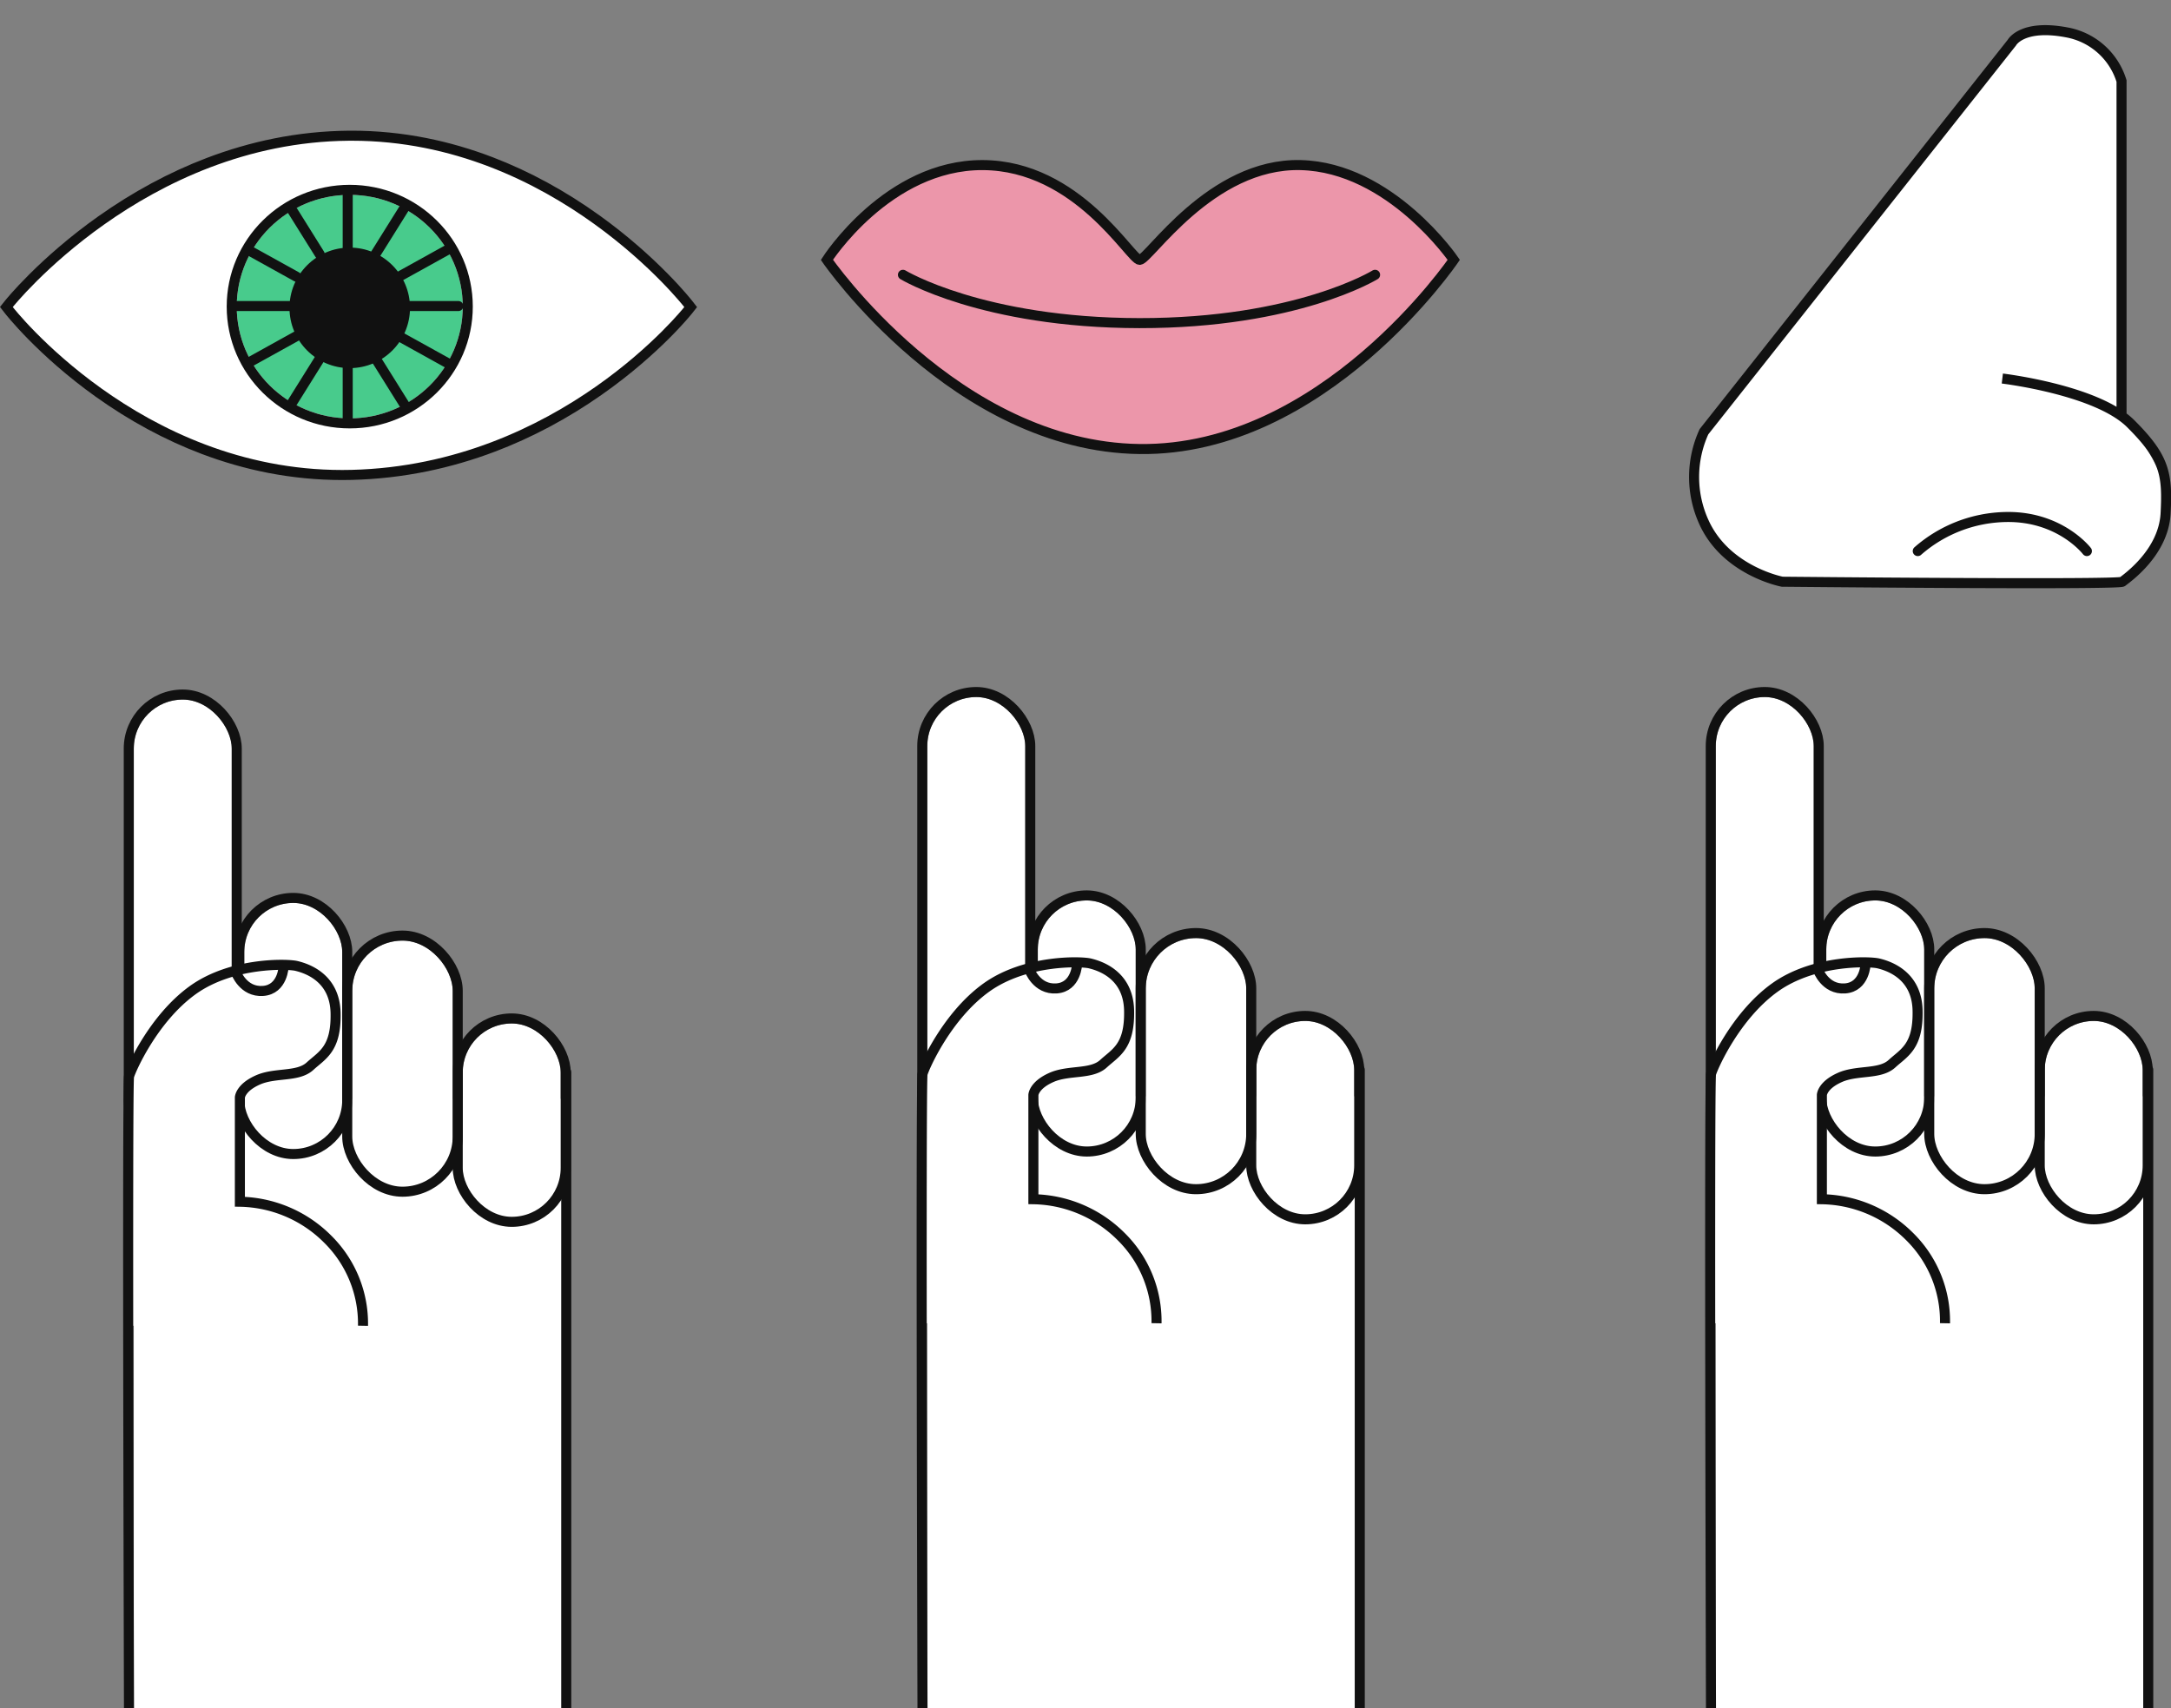 <svg xmlns="http://www.w3.org/2000/svg" width="864.559" height="680.402" viewBox="0 0 864.559 680.402"><rect x="0" y="0" width="864.559" height="680.402" fill="#808080" stroke="none"/><g id="Group_13" data-name="Group 13" transform="translate(-85.72 -336.39)"><g id="Group_5" data-name="Group 5"><rect id="Rectangle_34" width="172" height="250" fill="#fff" data-name="Rectangle 34" transform="translate(139 774)"/><g id="Rectangle_30" fill="#fff" stroke="#111" stroke-width="4" data-name="Rectangle 30" transform="translate(183 696)"><rect width="39" height="98" stroke="none" rx="19.5"/><rect width="43" height="102" x="-2" y="-2" fill="none" rx="21.5"/></g><g id="Rectangle_32" fill="#fff" stroke="#111" stroke-width="4" data-name="Rectangle 32" transform="translate(270 744)"><rect width="39" height="77" stroke="none" rx="19.5"/><rect width="43" height="81" x="-2" y="-2" fill="none" rx="21.5"/></g><g id="Rectangle_31" fill="#fff" stroke="#111" stroke-width="4" data-name="Rectangle 31" transform="translate(226 711)"><rect width="40" height="98" stroke="none" rx="20"/><rect width="44" height="102" x="-2" y="-2" fill="none" rx="22"/></g><g id="Rectangle_33" fill="#fff" stroke="#111" stroke-width="4" data-name="Rectangle 33" transform="translate(139 615)"><rect width="39" height="179" stroke="none" rx="19.5"/><rect width="43" height="183" x="-2" y="-2" fill="none" rx="21.5"/></g><path id="Path_97" fill="#fff" d="M4445.281,1476.393a47.271,47.271,0,0,0-14.133-34.565,50.542,50.542,0,0,0-34.9-14.83v-41.531s.155-3.846,7.136-6.959,15.944-1.041,20.789-5.491,10.508-6.767,10.188-21.224-12.078-17.851-15.6-18.709-25.7-1.593-41.322,9.669-24.544,31.472-25.33,34.322,0,99.318,0,99.318" data-name="Path 97" transform="translate(-4215 -612)"/><path id="Path_94" fill="none" stroke="#111" stroke-width="4" d="M4445.281,1476.393a47.271,47.271,0,0,0-14.133-34.565,50.542,50.542,0,0,0-34.9-14.83v-41.531s.155-3.846,7.136-6.959,15.944-1.041,20.789-5.491,10.508-6.767,10.188-21.224-12.078-17.851-15.6-18.709-25.7-1.593-41.322,9.669-24.544,31.472-25.33,34.322,0,259.717,0,259.717" data-name="Path 94" transform="translate(-4215 -612)"/><path id="Path_95" fill="none" stroke="#111" stroke-linecap="round" stroke-width="4" d="M4527.216,1636.792V1375.407" data-name="Path 95" transform="translate(-4216 -612)"/><path id="Path_96" fill="none" stroke="#111" stroke-linecap="round" stroke-width="4" d="M4394.637,1335.529s2.855,8.09,10.823,7.513,8.22-9.864,8.22-9.864" data-name="Path 96" transform="translate(-4215 -612)"/></g><g id="Group_6" data-name="Group 6" transform="translate(316 -1)"><rect id="Rectangle_34-2" width="172" height="250" fill="#fff" data-name="Rectangle 34" transform="translate(139 774)"/><g id="Rectangle_30-2" fill="#fff" stroke="#111" stroke-width="4" data-name="Rectangle 30" transform="translate(183 696)"><rect width="39" height="98" stroke="none" rx="19.5"/><rect width="43" height="102" x="-2" y="-2" fill="none" rx="21.5"/></g><g id="Rectangle_32-2" fill="#fff" stroke="#111" stroke-width="4" data-name="Rectangle 32" transform="translate(270 744)"><rect width="39" height="77" stroke="none" rx="19.5"/><rect width="43" height="81" x="-2" y="-2" fill="none" rx="21.5"/></g><g id="Rectangle_31-2" fill="#fff" stroke="#111" stroke-width="4" data-name="Rectangle 31" transform="translate(226 711)"><rect width="40" height="98" stroke="none" rx="20"/><rect width="44" height="102" x="-2" y="-2" fill="none" rx="22"/></g><g id="Rectangle_33-2" fill="#fff" stroke="#111" stroke-width="4" data-name="Rectangle 33" transform="translate(139 615)"><rect width="39" height="179" stroke="none" rx="19.5"/><rect width="43" height="183" x="-2" y="-2" fill="none" rx="21.5"/></g><path id="Path_97-2" fill="#fff" d="M4445.281,1476.393a47.271,47.271,0,0,0-14.133-34.565,50.542,50.542,0,0,0-34.9-14.83v-41.531s.155-3.846,7.136-6.959,15.944-1.041,20.789-5.491,10.508-6.767,10.188-21.224-12.078-17.851-15.6-18.709-25.7-1.593-41.322,9.669-24.544,31.472-25.33,34.322,0,99.318,0,99.318" data-name="Path 97" transform="translate(-4215 -612)"/><path id="Path_94-2" fill="none" stroke="#111" stroke-width="4" d="M4445.281,1476.393a47.271,47.271,0,0,0-14.133-34.565,50.542,50.542,0,0,0-34.9-14.83v-41.531s.155-3.846,7.136-6.959,15.944-1.041,20.789-5.491,10.508-6.767,10.188-21.224-12.078-17.851-15.6-18.709-25.7-1.593-41.322,9.669-24.544,31.472-25.33,34.322,0,259.717,0,259.717" data-name="Path 94" transform="translate(-4215 -612)"/><path id="Path_95-2" fill="none" stroke="#111" stroke-linecap="round" stroke-width="4" d="M4527.216,1636.792V1375.407" data-name="Path 95" transform="translate(-4216 -612)"/><path id="Path_96-2" fill="none" stroke="#111" stroke-linecap="round" stroke-width="4" d="M4394.637,1335.529s2.855,8.09,10.823,7.513,8.22-9.864,8.22-9.864" data-name="Path 96" transform="translate(-4215 -612)"/></g><g id="Group_7" data-name="Group 7" transform="translate(630 -1)"><rect id="Rectangle_34-3" width="172" height="250" fill="#fff" data-name="Rectangle 34" transform="translate(139 774)"/><g id="Rectangle_30-3" fill="#fff" stroke="#111" stroke-width="4" data-name="Rectangle 30" transform="translate(183 696)"><rect width="39" height="98" stroke="none" rx="19.5"/><rect width="43" height="102" x="-2" y="-2" fill="none" rx="21.5"/></g><g id="Rectangle_32-3" fill="#fff" stroke="#111" stroke-width="4" data-name="Rectangle 32" transform="translate(270 744)"><rect width="39" height="77" stroke="none" rx="19.5"/><rect width="43" height="81" x="-2" y="-2" fill="none" rx="21.5"/></g><g id="Rectangle_31-3" fill="#fff" stroke="#111" stroke-width="4" data-name="Rectangle 31" transform="translate(226 711)"><rect width="40" height="98" stroke="none" rx="20"/><rect width="44" height="102" x="-2" y="-2" fill="none" rx="22"/></g><g id="Rectangle_33-3" fill="#fff" stroke="#111" stroke-width="4" data-name="Rectangle 33" transform="translate(139 615)"><rect width="39" height="179" stroke="none" rx="19.5"/><rect width="43" height="183" x="-2" y="-2" fill="none" rx="21.5"/></g><path id="Path_97-3" fill="#fff" d="M4445.281,1476.393a47.271,47.271,0,0,0-14.133-34.565,50.542,50.542,0,0,0-34.9-14.83v-41.531s.155-3.846,7.136-6.959,15.944-1.041,20.789-5.491,10.508-6.767,10.188-21.224-12.078-17.851-15.6-18.709-25.7-1.593-41.322,9.669-24.544,31.472-25.33,34.322,0,99.318,0,99.318" data-name="Path 97" transform="translate(-4215 -612)"/><path id="Path_94-3" fill="none" stroke="#111" stroke-width="4" d="M4445.281,1476.393a47.271,47.271,0,0,0-14.133-34.565,50.542,50.542,0,0,0-34.9-14.83v-41.531s.155-3.846,7.136-6.959,15.944-1.041,20.789-5.491,10.508-6.767,10.188-21.224-12.078-17.851-15.6-18.709-25.7-1.593-41.322,9.669-24.544,31.472-25.33,34.322,0,259.717,0,259.717" data-name="Path 94" transform="translate(-4215 -612)"/><path id="Path_95-3" fill="none" stroke="#111" stroke-linecap="round" stroke-width="4" d="M4527.216,1636.792V1375.407" data-name="Path 95" transform="translate(-4216 -612)"/><path id="Path_96-3" fill="none" stroke="#111" stroke-linecap="round" stroke-width="4" d="M4394.637,1335.529s2.855,8.09,10.823,7.513,8.22-9.864,8.22-9.864" data-name="Path 96" transform="translate(-4215 -612)"/></g><g id="Group_12" data-name="Group 12"><path id="Path_100" fill="#fff" d="M5145.583,1114.453V980.67a28.02,28.02,0,0,0-21.854-19.394c-17.841-3.377-21.828,4.1-21.828,4.1L4979.293,1120.33a43.335,43.335,0,0,0,0,36.063c8.833,19.434,31.168,23.672,31.168,23.672s133.813,1.322,135.465,0,16.387-11.489,17.206-27.232-17.206-36.787-17.206-36.787Z" data-name="Path 100" transform="translate(-4214 -613)"/><path id="Path_98" fill="none" stroke="#111" stroke-linecap="round" stroke-width="4" d="M5064.434,1167.855a54.7,54.7,0,0,1,34.927-13.556c21.688-.493,32.428,13.556,32.428,13.556" data-name="Path 98" transform="translate(-4215 -612)"/><path id="Path_99" fill="none" stroke="#111" stroke-width="4" d="M5098.111,1099.147s37.5,4.44,51.087,17.947,14.751,20,13.933,35.74-15.554,25.91-17.206,27.232-135.465,0-135.465,0-22.335-4.238-31.168-23.672a43.335,43.335,0,0,1,0-36.063L5101.9,965.381s3.987-7.481,21.828-4.1a28.02,28.02,0,0,1,21.854,19.394v133.783" data-name="Path 99" transform="translate(-4215 -612)"/></g><g id="Group_11" data-name="Group 11"><path id="Path_102" fill="#ec96aa" stroke="#111" stroke-linecap="round" stroke-width="4" d="M4630.022,1051.879s24.185-37.895,62.052-37.741,58.879,37.694,62.484,37.741,28.248-38.609,64.077-37.741,61.018,37.741,61.018,37.741-51.8,76.274-125.1,75.343S4630.022,1051.879,4630.022,1051.879Z" data-name="Path 102" transform="translate(-4215 -612)"/><path id="Path_101" fill="none" stroke="#111" stroke-linecap="round" stroke-width="4" d="M4660.3,1057.83s31.609,19.179,94.189,19.249,93.833-19.249,93.833-19.249" data-name="Path 101" transform="translate(-4215 -612)"/></g><g id="Group_10" data-name="Group 10"><g id="Path_103" fill="#fff" stroke-linecap="round" data-name="Path 103"><path stroke="none" d="M 4436.998 1137.57 C 4436.996 1137.57 4436.995 1137.57 4436.994 1137.57 C 4427.244 1137.57 4417.423 1136.62 4407.805 1134.745 C 4399.065 1133.041 4390.296 1130.537 4381.744 1127.301 C 4367.355 1121.857 4353.303 1114.27 4339.979 1104.751 C 4328.132 1096.287 4319.061 1087.827 4313.537 1082.22 C 4307.531 1076.123 4304.367 1072.074 4304.235 1071.905 L 4303.267 1070.66 L 4304.251 1069.428 C 4304.388 1069.257 4307.667 1065.172 4313.858 1059.007 C 4319.553 1053.336 4328.889 1044.773 4341.023 1036.184 C 4354.672 1026.522 4369.012 1018.793 4383.644 1013.211 C 4392.341 1009.893 4401.24 1007.307 4410.093 1005.524 C 4419.836 1003.561 4429.763 1002.524 4439.599 1002.441 C 4440.022 1002.438 4440.435 1002.436 4440.858 1002.436 C 4450.612 1002.436 4460.453 1003.407 4470.108 1005.321 C 4478.88 1007.06 4487.694 1009.616 4496.307 1012.919 C 4510.793 1018.475 4524.981 1026.218 4538.476 1035.933 C 4550.472 1044.57 4559.693 1053.203 4565.316 1058.925 C 4571.43 1065.145 4574.664 1069.274 4574.799 1069.447 L 4575.764 1070.685 L 4574.791 1071.917 C 4574.661 1072.081 4571.546 1076.004 4565.583 1081.939 C 4560.1 1087.395 4551.071 1095.647 4539.194 1103.971 C 4525.839 1113.33 4511.674 1120.876 4497.091 1126.399 C 4488.427 1129.68 4479.517 1132.274 4470.609 1134.109 C 4460.808 1136.128 4450.768 1137.277 4440.769 1137.524 C 4439.517 1137.555 4438.248 1137.57 4436.998 1137.57 Z" transform="translate(-4215 -612)"/><path fill="#111" stroke="none" d="M 4436.994 1135.57 C 4438.229 1135.57 4439.47 1135.555 4440.719 1135.524 C 4523.588 1133.477 4573.222 1070.677 4573.222 1070.677 C 4573.222 1070.677 4521.57 1004.436 4440.858 1004.436 C 4440.442 1004.436 4440.033 1004.438 4439.616 1004.441 C 4358.188 1005.127 4305.813 1070.677 4305.813 1070.677 C 4305.813 1070.677 4356.294 1135.57 4436.994 1135.57 M 4436.998 1139.57 L 4436.998 1135.57 L 4436.997 1139.57 C 4427.115 1139.57 4417.166 1138.607 4407.422 1136.708 C 4398.572 1134.983 4389.694 1132.447 4381.036 1129.172 C 4366.486 1123.667 4352.281 1115.998 4338.816 1106.378 C 4333.534 1102.604 4328.353 1098.517 4323.418 1094.229 C 4319.468 1090.797 4315.665 1087.229 4312.112 1083.623 C 4306.025 1077.444 4302.791 1073.306 4302.656 1073.133 L 4300.72 1070.644 L 4302.688 1068.18 C 4302.828 1068.005 4306.176 1063.834 4312.447 1057.589 C 4316.107 1053.945 4320.021 1050.335 4324.078 1046.862 C 4329.147 1042.521 4334.46 1038.379 4339.868 1034.551 C 4353.654 1024.793 4368.142 1016.984 4382.931 1011.343 C 4391.731 1007.985 4400.737 1005.368 4409.698 1003.563 C 4419.565 1001.576 4429.62 1000.525 4439.582 1000.442 C 4440.013 1000.438 4440.431 1000.436 4440.858 1000.436 C 4450.742 1000.436 4460.714 1001.419 4470.497 1003.359 C 4479.38 1005.12 4488.305 1007.708 4497.022 1011.052 C 4511.67 1016.669 4526.01 1024.494 4539.644 1034.31 C 4544.992 1038.16 4550.244 1042.33 4555.253 1046.705 C 4559.263 1050.205 4563.128 1053.845 4566.743 1057.523 C 4572.936 1063.824 4576.238 1068.041 4576.376 1068.217 L 4578.307 1070.693 L 4576.36 1073.157 C 4576.227 1073.325 4573.041 1077.338 4566.993 1083.356 C 4561.455 1088.868 4552.336 1097.203 4540.342 1105.608 C 4526.851 1115.063 4512.538 1122.688 4497.8 1128.269 C 4489.036 1131.588 4480.023 1134.212 4471.012 1136.068 C 4461.095 1138.111 4450.936 1139.273 4440.818 1139.523 C 4439.548 1139.554 4438.263 1139.57 4436.998 1139.57 Z" transform="translate(-4215 -612)"/></g><g id="Ellipse_34" fill="#48cb8c" stroke="#111" stroke-width="4" data-name="Ellipse 34" transform="translate(180 414)"><ellipse cx="45" cy="44.5" stroke="none" rx="45" ry="44.5"/><ellipse cx="45" cy="44.5" fill="none" rx="47" ry="46.5"/></g><circle id="Ellipse_35" cx="24" cy="24" r="24" fill="#111" data-name="Ellipse 35" transform="translate(201 435)"/><path id="Path_109" fill="none" stroke="#111" stroke-linecap="round" stroke-width="4" d="M4439.189,1025.221v22.106" data-name="Path 109" transform="translate(1226.463 -3980.916) rotate(90)"/><path id="Path_110" fill="none" stroke="#111" stroke-linecap="round" stroke-width="4" d="M4439.189,1025.221v22.106" data-name="Path 110" transform="translate(1293.463 -3980.916) rotate(90)"/><g id="Group_8" data-name="Group 8"><path id="Path_104" fill="none" stroke="#111" stroke-linecap="round" stroke-width="4" d="M4439.189,1025.221v22.106" data-name="Path 104" transform="translate(-4215 -612)"/><path id="Path_105" fill="none" stroke="#111" stroke-linecap="round" stroke-width="4" d="M4439.189,1025.221v22.106" data-name="Path 105" transform="matrix(0.848, 0.53, -0.53, 0.848, -2974.315, -2802.948)"/><path id="Path_106" fill="none" stroke="#111" stroke-linecap="round" stroke-width="4" d="M0,22.107V0" data-name="Path 106" transform="matrix(-0.848, 0.53, -0.53, -0.848, 213.047, 437.648)"/><path id="Path_107" fill="none" stroke="#111" stroke-linecap="round" stroke-width="4" d="M0,22.107V0" data-name="Path 107" transform="matrix(-0.485, 0.875, -0.875, -0.485, 203.857, 446.633)"/><path id="Path_108" fill="none" stroke="#111" stroke-linecap="round" stroke-width="4" d="M0,0V22.107" data-name="Path 108" transform="matrix(0.485, 0.875, -0.875, 0.485, 263.857, 435.915)"/></g><g id="Group_9" data-name="Group 9" transform="translate(184.522 470.221)"><path id="Path_104-2" fill="none" stroke="#111" stroke-linecap="round" stroke-width="4" d="M4439.189,1047.327v-22.106" data-name="Path 104" transform="translate(-4399.522 -1013.915)"/><path id="Path_105-2" fill="none" stroke="#111" stroke-linecap="round" stroke-width="4" d="M0,22.106V0" data-name="Path 105" transform="matrix(0.848, -0.53, 0.53, 0.848, 50.81, 8.985)"/><path id="Path_106-2" fill="none" stroke="#111" stroke-linecap="round" stroke-width="4" d="M0,0V22.107" data-name="Path 106" transform="matrix(-0.848, -0.53, 0.53, -0.848, 16.81, 27.732)"/><path id="Path_107-2" fill="none" stroke="#111" stroke-linecap="round" stroke-width="4" d="M0,0V22.107" data-name="Path 107" transform="matrix(-0.485, -0.875, 0.875, -0.485, 0, 10.718)"/><path id="Path_108-2" fill="none" stroke="#111" stroke-linecap="round" stroke-width="4" d="M0,22.107V0" data-name="Path 108" transform="matrix(0.485, -0.875, 0.875, 0.485, 60, 0)"/></g></g></g></svg>
